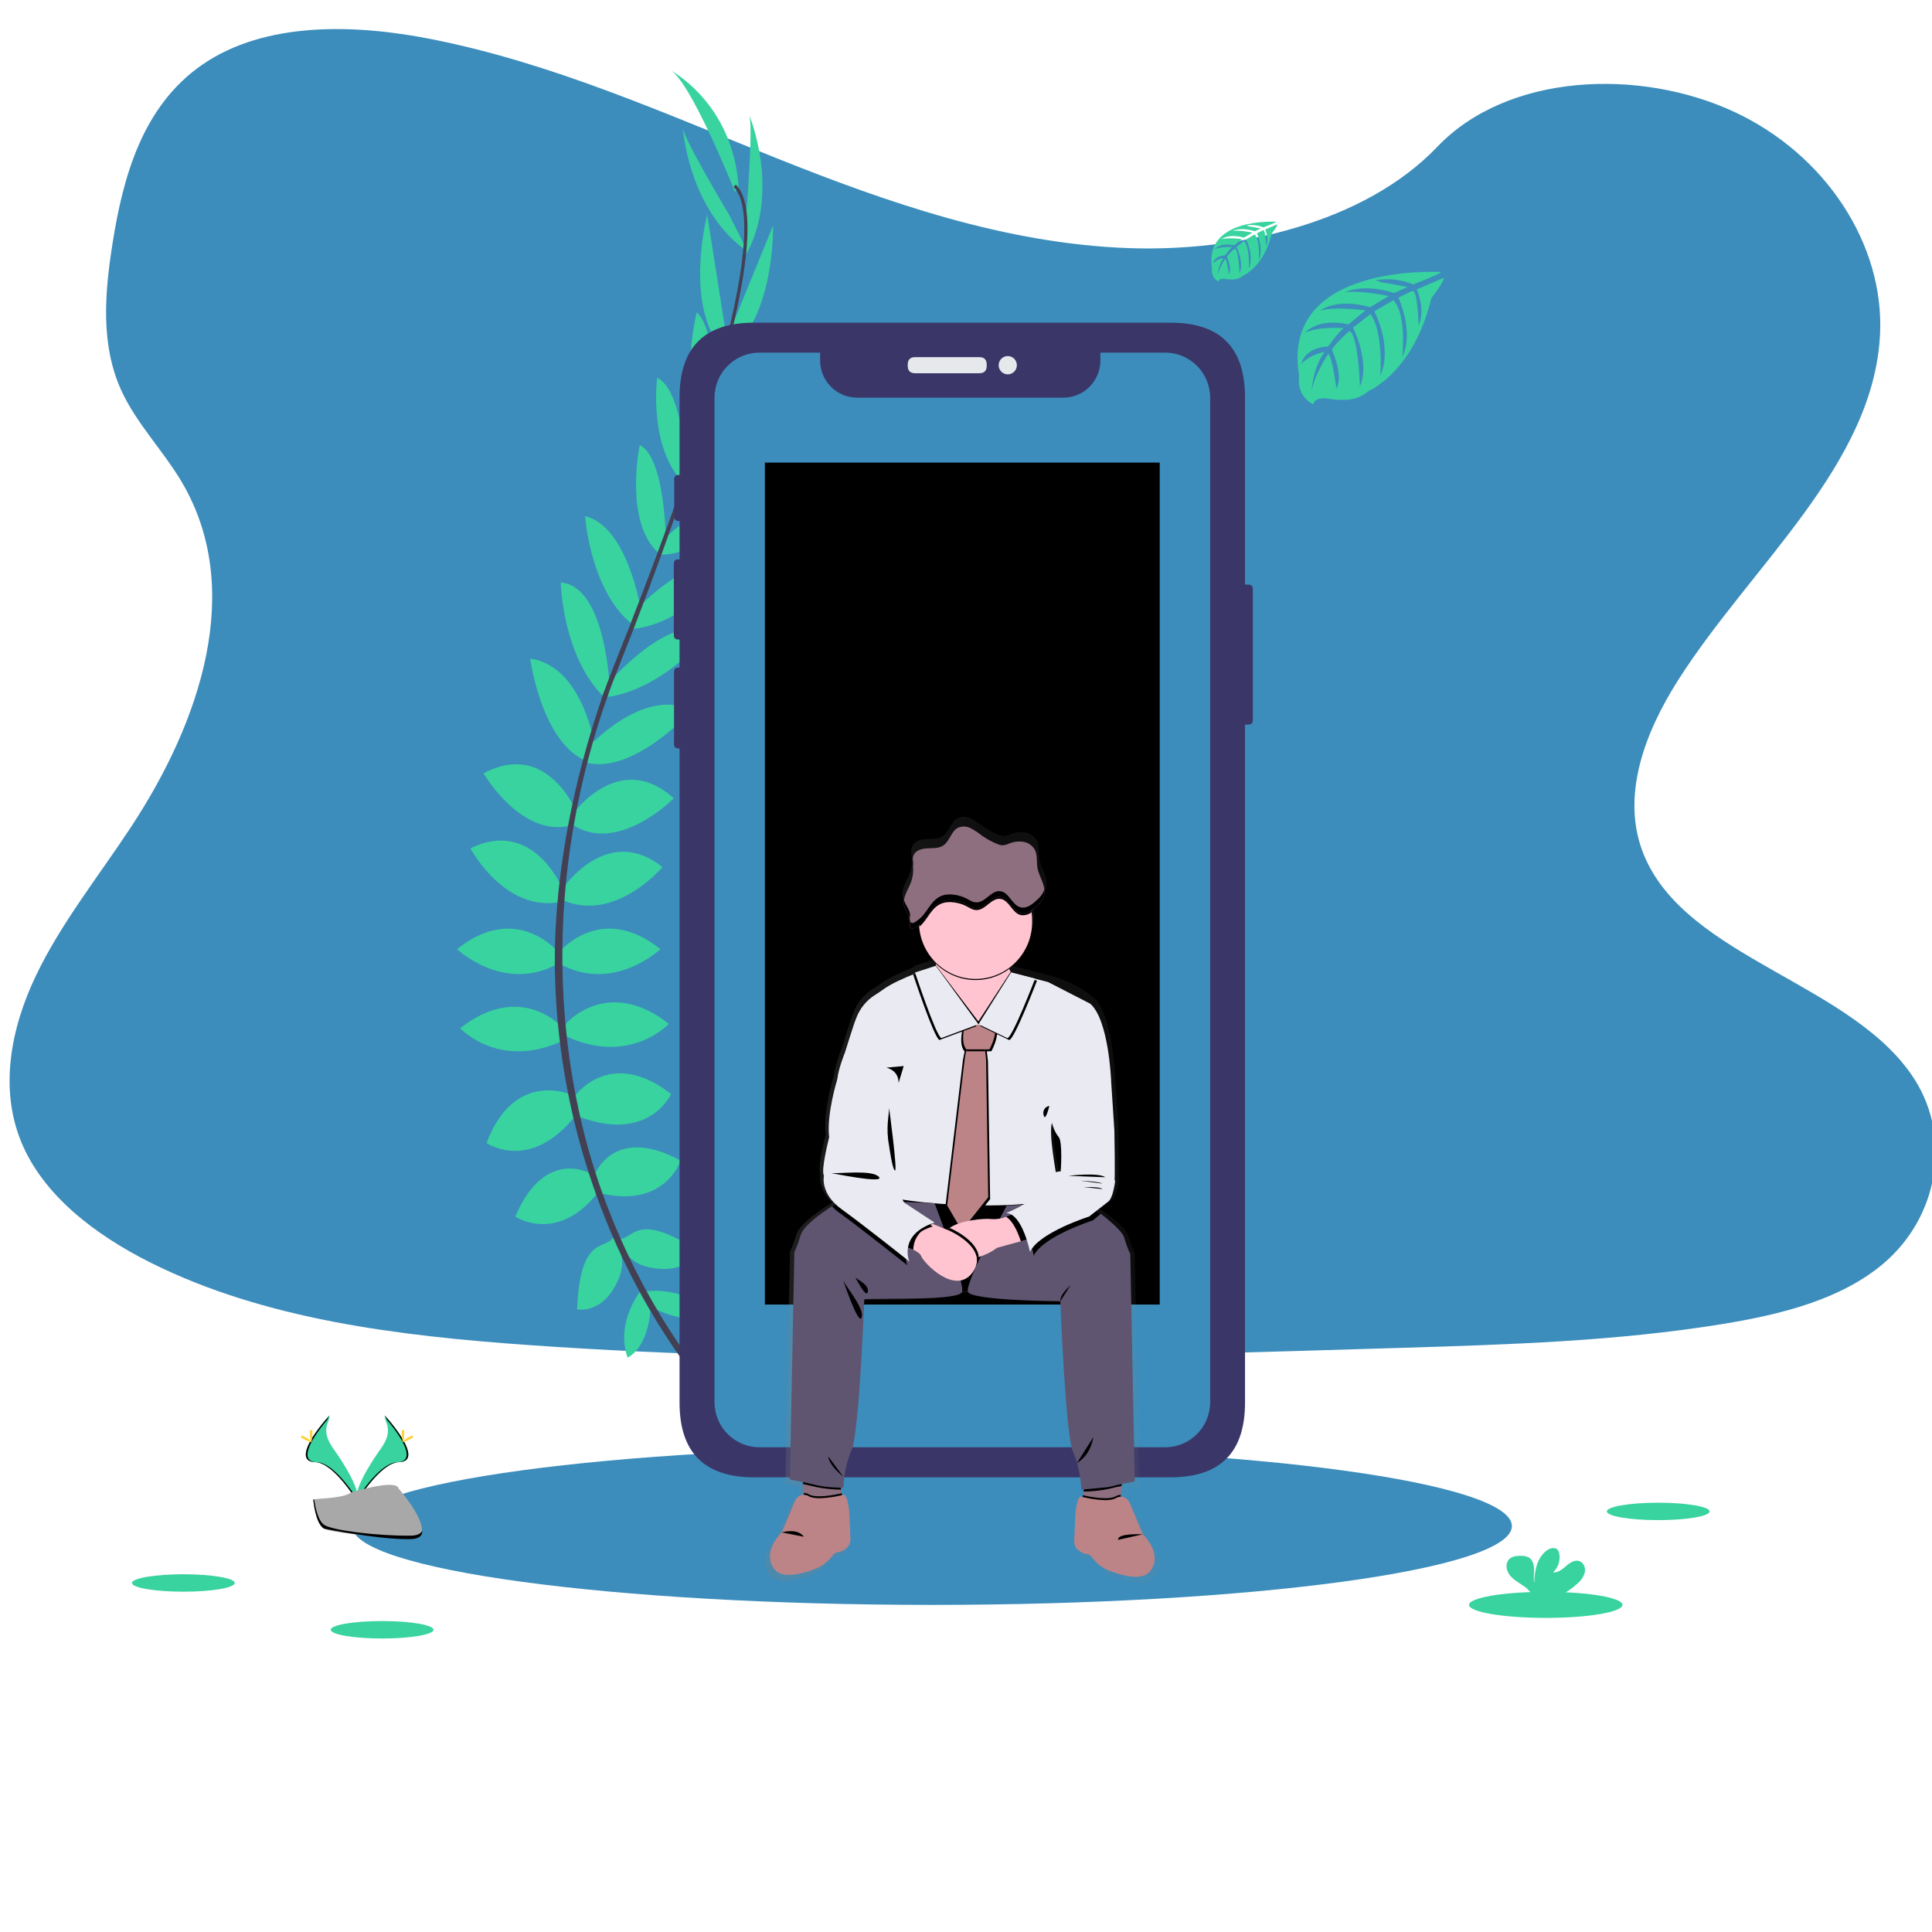<?xml version="1.0" encoding="UTF-8" standalone="no"?>
<!DOCTYPE svg PUBLIC "-//W3C//DTD SVG 1.1//EN" "http://www.w3.org/Graphics/SVG/1.1/DTD/svg11.dtd">
<svg version="1.1" xmlns="http://www.w3.org/2000/svg" xmlns:xlink="http://www.w3.org/1999/xlink" preserveAspectRatio="xMidYMid meet" viewBox="0 0 640 640" width="640" height="640"><defs><path d="M256.81 52.23C219.61 37.34 182.77 20.84 142.84 12.95C117.17 7.88 87.8 7.16 67.12 21.35C47.2 35.02 40.77 58.57 37.31 80.44C34.71 96.9 33.18 114.21 40.31 129.61C45.26 140.31 54.05 149.3 60.13 159.54C81.28 195.18 66.33 239.14 43.41 273.94C32.67 290.27 20.19 305.85 11.89 323.22C3.59 340.58 -0.25 360.51 7.02 378.24C14.21 395.82 31.35 409 49.93 418.29C87.65 437.14 132.08 442.54 175.44 445.59C271.39 452.36 367.85 449.43 464.06 446.5C499.66 445.41 535.42 444.31 570.44 438.63C589.89 435.48 609.97 430.49 624.09 418.41C642.02 403.08 646.46 377.13 634.45 357.91C614.3 325.68 558.61 317.67 544.51 283.08C536.76 264.04 544.72 242.83 555.99 225.16C580.15 187.28 620.66 154.04 622.79 110.74C624.25 81 604.78 51.22 574.67 37.14C543.12 22.4 499.36 24.24 476.09 48.66C452.1 73.81 409.98 83.48 373.86 82.19C332.96 80.72 294 67.12 256.81 52.23Z" id="bgW5tPsgp"></path><path d="M500.83 505.53C500.83 519.95 414.82 531.64 308.73 531.64C202.64 531.64 116.63 519.95 116.63 505.53C116.63 491.11 202.64 479.42 308.73 479.42C414.82 479.42 500.83 491.11 500.83 505.53Z" id="b4Pk8oMGHv"></path><path d="M213.63 427.8C213.63 427.8 226.9 425.67 234.87 435.09C234.87 435.09 229.03 439.71 216.46 433.31C215.9 432.21 214.2 428.9 213.63 427.8Z" id="c1TYihvByy"></path><path d="M212.22 427.59C212.22 427.59 203.75 438.12 207.9 449.72C207.9 449.72 214.8 446.94 215.55 432.81C214.89 431.77 212.88 428.63 212.22 427.59Z" id="a10zr9XVlb"></path><path d="M231.17 414.29C231.17 414.29 228.34 420.87 218.97 420.33C209.59 419.8 207.08 415.53 204.63 410.38C209.94 411.16 209.94 400.6 231.17 414.29Z" id="a1sTtqzfBq"></path><path d="M191.15 433.74C191.15 433.74 198.14 435.2 203.1 427.18C208.06 419.16 206 414.67 203.24 409.67C200.82 414.48 192.22 408.4 191.15 433.74Z" id="cptbnfKAj"></path><path d="M196.81 389.47C196.81 389.47 203.01 372.21 225.49 384.48C225.49 384.48 220.36 400.31 199.11 395.33C198.65 394.16 197.27 390.64 196.81 389.47Z" id="c2CKjLGdEW"></path><path d="M189.91 363.68C189.91 363.68 201.59 346.26 222.3 362.41C222.3 362.41 215.05 378.77 191.68 369.88C191.33 368.64 190.27 364.92 189.91 363.68Z" id="i4r8RhTRpV"></path><path d="M187.44 339.15C187.44 339.15 201.06 323.14 221.56 339.15C221.56 339.15 208.64 353.19 187.44 343.23C187.44 342.42 187.44 339.96 187.44 339.15Z" id="ev2Cvmr4T"></path><path d="M185.31 315.32C185.31 315.32 199.11 298.6 218.76 314.43C218.76 314.43 203.18 329.19 185.31 319.23C185.31 318.45 185.31 316.1 185.31 315.32Z" id="bxPN1PHC2"></path><path d="M186.55 294.16C186.55 294.16 201.09 272.64 219.47 287.22C219.47 287.22 203.89 305.72 186.55 298.25C186.55 297.43 186.55 294.98 186.55 294.16Z" id="a3CZ2uV4S"></path><path d="M189.91 269.44C189.91 269.44 205.31 248.11 223.19 264.47C223.19 264.47 204.95 282.96 189.91 273.36C189.91 272.57 189.91 270.23 189.91 269.44Z" id="d3ZuzCqca"></path><path d="M195.05 247.35C195.05 247.35 213.27 227.31 229.18 235.29C229.18 235.29 210.18 256.58 194.26 252.67C194.41 251.61 194.89 248.42 195.05 247.35Z" id="a7OGigOjTS"></path><path d="M201.42 226.42C201.42 226.42 222.48 201.88 234.69 210.06C234.69 210.06 219.19 229.11 199.93 231.04C200.23 230.12 201.12 227.34 201.42 226.42Z" id="aPgx0IkqN"></path><path d="M210.61 202.13C210.61 202.13 229.03 182.07 242.47 187.05C242.47 187.05 226.73 207.86 208.14 208.39C208.63 207.14 210.12 203.38 210.61 202.13Z" id="d1ENku7wXB"></path><path d="M218.94 179.41C218.94 179.41 239.29 160.21 248.14 163.58C248.14 163.58 233.45 184.92 218.05 183.67C218.23 182.82 218.76 180.26 218.94 179.41Z" id="aG4sTvo5V"></path><path d="M227.08 158.43C227.08 158.43 244.6 135.49 254.15 137.27C254.15 137.27 243.54 157.72 227.08 160.76C227.08 160.3 227.08 158.89 227.08 158.43Z" id="a69U38oZVv"></path><path d="M235.91 130.16C235.91 130.16 251.4 112.57 259.76 112.61C259.76 112.61 247.54 136.11 235.28 135.89C235.4 134.75 235.78 131.31 235.91 130.16Z" id="aab8KZqpN"></path><path d="M241.15 111.31C250.12 89.33 255.1 77.12 256.1 74.68C256.1 74.68 256.85 107.79 239.24 118.1C239.49 117.19 240.13 114.93 241.15 111.31Z" id="aTVDd7MMb"></path><path d="M247.21 70.92C247.21 70.92 249.69 40.34 248.1 37.85C248.1 37.85 258.8 63.25 247.11 84.43C247.13 81.73 247.19 73.62 247.21 70.92Z" id="dY9OO7lx5"></path><path d="M196.24 389.05C196.24 389.05 180.72 379.4 170.69 403.02C170.69 403.02 184.49 412.23 198.06 395.08C197.7 393.87 196.6 390.26 196.24 389.05Z" id="b4MRUMI5qC"></path><path d="M189.42 362.7C189.42 362.7 170.4 353.98 161.17 378.65C161.17 378.65 175.86 388.81 191.15 368.93C190.81 367.68 189.77 363.94 189.42 362.7Z" id="b4ZyPoeg"></path><path d="M186.55 340.61C186.55 340.61 172.93 324.61 152.43 340.61C152.43 340.61 165.34 354.66 186.55 344.7C186.55 343.88 186.55 341.43 186.55 340.61Z" id="g2KjEB8oDh"></path><path d="M184.85 315.32C184.85 315.32 171.04 298.6 151.4 314.43C151.4 314.43 166.97 329.19 184.85 319.23C184.85 318.45 184.85 316.1 184.85 315.32Z" id="a21eWFYKAG"></path><path d="M186.55 294.77C186.55 294.77 176.87 270.67 155.83 281.03C155.83 281.03 167.2 302.41 185.7 298.77C185.87 297.97 186.38 295.57 186.55 294.77Z" id="dQ03EtRtf"></path><path d="M191.13 269.32C191.13 269.32 181.51 244.81 160.17 256.17C160.17 256.17 173.24 278.65 190.19 273.11C190.37 272.36 190.94 270.08 191.13 269.32Z" id="gyRngG2DV"></path><path d="M197.1 247.48C197.1 247.48 193.31 220.6 175.64 218.19C175.64 218.19 179.39 246.54 194.74 252.32C195.21 251.35 196.63 248.45 197.1 247.48Z" id="a1TQsrJkcx"></path><path d="M201.87 226.46C201.87 226.46 200.39 194.08 185.76 192.96C185.76 192.96 186.25 217.53 200.22 231.05C200.55 230.14 201.54 227.38 201.87 226.46Z" id="a14wX7KSnF"></path><path d="M212.13 201.2C212.13 201.2 207.77 174.28 193.81 170.98C193.81 170.98 195.54 197.06 210.75 207.81C211.03 206.49 211.86 202.52 212.13 201.2Z" id="jhcBQs2mQ"></path><path d="M220.6 179.6C220.6 179.6 220.44 151.55 211.91 147.43C211.91 147.43 206.62 172.83 218.12 183.18C218.62 182.47 220.1 180.32 220.6 179.6Z" id="a8HNe4V2Qs"></path><path d="M227.73 158.1C227.73 158.1 226.53 129.21 217.7 125.14C217.7 125.14 214.67 147.99 226.4 159.98C226.67 159.61 227.46 158.47 227.73 158.1Z" id="d361RrtVba"></path><path d="M237.15 132.44C237.15 132.44 237.09 108.95 230.78 103.44C230.78 103.44 224.51 129.18 233.85 137.17C234.51 136.22 236.49 133.39 237.15 132.44Z" id="euNnP7jE6"></path><path d="M240.4 110.15C236.72 86.69 234.68 73.65 234.27 71.04C234.27 71.04 225.93 103.09 240.69 117.21C240.65 116.26 240.56 113.91 240.4 110.15Z" id="b3u4DSExUl"></path><path d="M241.6 71.28C241.6 71.28 225.85 45 226.18 42.08C226.18 42.08 227.84 69.63 247.66 83.35C246.45 80.94 242.81 73.7 241.6 71.28Z" id="a3C1beisO"></path><path d="M243.45 63.52C243.45 63.52 228.58 26.18 221.86 23.16C221.86 23.16 243.09 34.01 244.69 62.46C244.44 62.67 243.7 63.31 243.45 63.52Z" id="cDEdLI97G"></path><path d="M234.18 135.78C246.72 94.68 249.86 68.48 242.99 61.91C243.07 61.83 243.65 61.21 243.73 61.14C250.99 68.06 248.05 93.97 235.19 136.1C234.99 136.03 234.28 135.82 234.18 135.78Z" id="bldJjp66i"></path><path d="M199.15 231.77C200.48 228.01 201.91 224.18 203.42 220.41C216.51 187.62 227.66 157.13 234.81 133.71C234.94 133.64 235.99 133.14 236.12 133.07C228.96 156.53 218.01 188.21 204.9 221.03C203.4 224.77 201.97 228.58 200.65 232.31C200.35 232.2 199.3 231.83 199.15 231.77Z" id="b763bAC8Pv"></path><path d="M232.31 458.56C232.1 458.33 211.77 435.34 197.6 396.06C189.29 373.07 184.66 348.9 183.88 324.46C182.91 293.9 189.29 259.77 200.23 228.78C200.35 228.92 201.3 230.04 201.42 230.18C176.88 299.75 186.63 359.36 199.56 395.27C213.59 434.19 233.68 456.94 233.89 457.17C233.57 457.45 232.62 458.28 232.31 458.56Z" id="bTj0HRtFS"></path><path d="M413.56 193.66C414.53 193.66 415.01 194.14 415.01 195.11C415.01 221.18 415.01 235.67 415.01 238.57C415.01 239.54 414.53 240.02 413.56 240.02C411.94 240.02 411.04 240.02 410.86 240.02C409.89 240.02 409.41 239.54 409.41 238.57C409.41 212.49 409.41 198.01 409.41 195.11C409.41 194.14 409.89 193.66 410.86 193.66C412.48 193.66 413.38 193.66 413.56 193.66Z" id="c5HJBZkyx9"></path><path d="M225.03 157.33C226 157.33 226.48 157.81 226.48 158.78C226.48 166.2 226.48 170.32 226.48 171.14C226.48 172.11 226 172.59 225.03 172.59C224.88 172.59 224.8 172.59 224.79 172.59C223.82 172.59 223.34 172.11 223.34 171.14C223.34 163.73 223.34 159.61 223.34 158.78C223.34 157.81 223.82 157.33 224.79 157.33C224.93 157.33 225.02 157.33 225.03 157.33Z" id="a3xhUhrfq"></path><path d="M225.32 185.28C226.28 185.28 226.76 185.76 226.76 186.73C226.76 200.93 226.76 208.82 226.76 210.39C226.76 211.36 226.28 211.85 225.32 211.85C224.93 211.85 224.71 211.85 224.67 211.85C223.71 211.85 223.22 211.36 223.22 210.39C223.22 196.2 223.22 188.31 223.22 186.73C223.22 185.76 223.71 185.28 224.67 185.28C225.06 185.28 225.27 185.28 225.32 185.28Z" id="a2p1XKG8Ot"></path><path d="M225.2 221.14C226.17 221.14 226.65 221.63 226.65 222.6C226.65 236.93 226.65 244.89 226.65 246.48C226.65 247.45 226.17 247.94 225.2 247.94C224.92 247.94 224.76 247.94 224.73 247.94C223.76 247.94 223.28 247.45 223.28 246.48C223.28 232.15 223.28 224.19 223.28 222.6C223.28 221.63 223.76 221.14 224.73 221.14C225.01 221.14 225.17 221.14 225.2 221.14Z" id="agSoO6JYz"></path><path d="M387.79 106.89C404.22 106.89 412.43 115.14 412.43 131.64C412.43 331.43 412.43 442.43 412.43 464.63C412.43 481.13 404.22 489.38 387.79 489.38C304.97 489.38 258.96 489.38 249.75 489.38C233.33 489.38 225.11 481.13 225.11 464.63C225.11 264.84 225.11 153.84 225.11 131.64C225.11 115.14 233.33 106.89 249.75 106.89C332.58 106.89 378.59 106.89 387.79 106.89Z" id="b1HbMYjF6"></path><path d="M364.52 116.82C364.52 118.38 364.52 119.25 364.52 119.42C364.52 126.22 359.04 131.73 352.27 131.73C352.27 131.73 352.27 131.73 352.27 131.73C345.43 131.73 290.76 131.73 283.93 131.73C277.17 131.73 271.68 126.22 271.68 119.43C271.68 119.43 271.68 119.42 271.68 119.42C271.68 119.25 271.68 118.38 271.68 116.82C259.61 116.82 252.9 116.82 251.56 116.82C243.35 116.82 236.69 123.52 236.69 131.77C236.69 131.77 236.69 131.77 236.69 131.77C236.69 165.04 236.69 431.2 236.69 464.47C236.69 472.73 243.35 479.42 251.56 479.42C265.01 479.42 372.56 479.42 386.01 479.42C394.22 479.42 400.88 472.73 400.88 464.47C400.88 431.21 400.88 165.06 400.88 131.8C400.9 123.54 394.25 116.84 386.03 116.82C386.02 116.82 386.02 116.82 386.01 116.82C386.01 116.82 378.84 116.82 364.52 116.82Z" id="fLW9snlns"></path><path d="M324.42 118.31C326.05 118.31 326.86 119.13 326.86 120.77C326.86 121.02 326.86 121.16 326.86 121.19C326.86 122.82 326.05 123.64 324.42 123.64C311.66 123.64 304.57 123.64 303.15 123.64C301.52 123.64 300.7 122.82 300.7 121.19C300.7 120.93 300.7 120.8 300.7 120.77C300.7 119.13 301.52 118.31 303.15 118.31C315.91 118.31 323 118.31 324.42 118.31Z" id="f1lvGtYMLh"></path><path d="M333.83 117.95C332.17 117.95 330.82 119.3 330.82 120.98C330.82 122.65 332.17 124.01 333.83 124.01C335.5 124.01 336.85 122.65 336.85 120.98C336.85 119.3 335.5 117.95 333.83 117.95Z" id="botFrrT05"></path><path d="M430.34 124.35C430.34 124.35 429.08 130.97 435.07 133.97C435.07 133.97 435.16 131.2 440.53 132.15C442.44 132.46 444.38 132.56 446.31 132.43C448.92 132.25 451.4 131.23 453.37 129.52C453.37 129.52 453.37 129.52 453.37 129.52C453.37 129.52 468.33 123.31 474.15 98.75C474.15 98.75 478.45 93.39 478.28 92.02C477.38 92.4 470.2 95.48 469.3 95.87C469.3 95.87 472.37 102.38 469.93 107.79C469.93 107.79 469.64 96.11 467.92 96.36C467.57 96.41 463.25 98.61 463.25 98.61C463.25 98.61 468.53 109.95 464.55 118.19C464.55 118.19 466.06 104.22 461.6 99.43C460.97 99.8 455.92 102.77 455.28 103.14C455.28 103.14 461.45 114.85 457.27 124.41C457.27 124.41 458.34 109.75 453.95 104.04C453.38 104.49 448.8 108.08 448.22 108.53C448.22 108.53 454.02 120.07 450.49 127.99C450.49 127.99 450.03 110.94 446.99 109.65C446.99 109.65 441.97 114.09 441.21 115.91C441.21 115.91 445.18 124.29 442.71 128.71C442.71 128.71 441.2 117.34 439.96 117.28C439.96 117.28 434.97 124.81 434.45 129.98C434.45 129.98 434.67 122.3 438.76 116.57C438.76 116.57 433.93 117.4 431.11 120.54C431.11 120.54 431.89 115.22 439.99 114.75C439.99 114.75 444.12 109.04 445.22 108.7C445.22 108.7 437.16 108.02 432.28 110.19C432.28 110.19 436.58 105.17 446.69 107.46C447.26 106.99 451.79 103.28 452.35 102.82C452.35 102.82 441.75 101.36 437.25 102.97C437.25 102.97 442.42 98.52 453.87 101.76C454.49 101.39 459.41 98.44 460.03 98.07C460.03 98.07 450.99 96.11 445.6 96.8C445.6 96.8 451.29 93.72 461.84 97.06C462.28 96.86 465.82 95.27 466.26 95.07C466.26 95.07 459.64 93.76 457.7 93.55C457.7 93.55 455.66 92.81 455.66 92.81C459.85 92.11 464.16 92.59 468.1 94.2C468.1 94.2 477.44 90.7 477.28 90.11C477.28 90.11 424.07 86.89 430.34 124.35Z" id="a3XYrlYPJU"></path><path d="M401.49 88.92C401.49 88.92 400.93 91.91 403.63 93.27C403.63 93.27 403.67 92 406.1 92.44C406.96 92.59 407.84 92.63 408.71 92.57C409.89 92.49 411.01 92.03 411.9 91.25C411.9 91.25 411.9 91.25 411.9 91.25C411.9 91.25 418.66 88.44 421.29 77.34C421.29 77.34 423.23 74.92 423.15 74.3C422.75 74.47 419.5 75.87 419.1 76.04C419.1 76.04 420.48 78.98 419.39 81.42C419.39 81.42 419.26 76.15 418.48 76.27C418.33 76.27 416.37 77.29 416.37 77.29C416.37 77.29 418.76 82.42 416.96 86.14C416.96 86.14 417.64 79.82 415.63 77.66C415.34 77.83 413.06 79.19 412.77 79.36C412.77 79.36 415.56 84.65 413.67 88.97C413.67 88.97 414.15 82.35 412.17 79.77C411.91 79.97 409.84 81.6 409.59 81.8C409.59 81.8 412.2 87.01 410.61 90.59C410.61 90.59 410.39 82.89 409.02 82.3C409.02 82.3 406.76 84.31 406.41 85.13C406.41 85.13 408.21 88.94 407.1 90.92C407.1 90.92 406.41 85.78 405.83 85.76C405.83 85.76 403.58 89.16 403.34 91.47C403.45 89.31 404.13 87.23 405.29 85.41C403.99 85.66 402.78 86.28 401.83 87.21C401.83 87.21 402.19 84.8 405.84 84.59C405.84 84.59 407.74 82.01 408.21 81.85C408.21 81.85 404.57 81.55 402.36 82.53C402.36 82.53 404.3 80.26 408.87 81.29C409.12 81.08 411.15 79.41 411.4 79.2C411.4 79.2 406.6 78.56 404.57 79.27C404.57 79.27 406.91 77.26 412.09 78.72C412.37 78.55 414.59 77.22 414.87 77.05C414.87 77.05 410.78 76.17 408.35 76.48C408.35 76.48 410.92 75.09 415.68 76.6C415.88 76.51 417.48 75.79 417.67 75.7C417.67 75.7 414.68 75.11 413.8 75.02C413.8 75.02 412.88 74.68 412.88 74.68C414.78 74.36 416.72 74.58 418.5 75.32C418.5 75.32 422.77 73.72 422.7 73.45C422.7 73.45 398.68 72 401.49 88.92Z" id="a1vjuseRSz"></path><path d="M384.17 153.25C384.17 153.25 384.17 153.25 384.17 153.25C384.17 320.59 384.17 413.56 384.17 432.15C384.17 432.15 384.17 432.15 384.17 432.15C305.7 432.15 262.1 432.15 253.38 432.15C253.38 432.15 253.38 432.15 253.38 432.15C253.38 264.81 253.38 171.84 253.38 153.25C253.38 153.25 253.38 153.25 253.38 153.25C331.85 153.25 375.45 153.25 384.17 153.25Z" id="a6hVwU8FMy"></path><path d="M375.7 499.47C374.92 497.56 373.61 497.25 372.6 497.29C372.61 497.25 372.63 497.04 372.66 496.66L372.91 493.65C372.94 493.27 372.95 493.06 372.96 493.02C375.34 492.52 377.38 492.12 377.38 492.12C377.23 484.42 376.04 422.79 375.9 415.09C375.9 415.09 375.26 414.27 373.73 409.37C372.98 406.93 369.31 403.92 365.89 401.53C365.35 401.16 364.82 400.8 364.31 400.46C365.55 399.41 366.86 398.44 368.23 397.55C370.18 396.41 370.82 389.93 370.82 389.93C370.79 389.99 370.53 390.5 370.5 390.56C370.82 389.93 370.5 373.38 370.5 373.38C370.38 371.66 369.47 357.91 369.36 356.19C369.36 356.19 368.55 335.77 362.23 330.41C355.91 325.06 347.93 323.19 347.93 323.19C347.64 323.11 346.16 322.73 343.51 322.05L343.51 322.05C338.62 320.78 335.9 320.08 335.35 319.94C335.13 319.57 334.91 319.18 334.72 318.76C334.64 318.6 334.56 318.44 334.49 318.27C339.54 314.68 342.55 308.84 342.55 302.62C342.55 301.59 342.47 300.56 342.3 299.55C342.3 299.36 342.23 299.16 342.19 298.97C342.86 298.51 343.5 298 344.09 297.44C345.05 296.67 345.84 295.7 346.4 294.59C346.4 294.59 346.4 294.59 346.4 294.59C346.49 294.37 346.56 294.15 346.62 293.92C346.62 293.86 346.62 293.8 346.65 293.73C346.69 293.66 346.71 293.39 346.73 293.22C346.73 293.15 346.73 293.09 346.73 293.03C346.73 292.84 346.73 292.65 346.73 292.47C346.73 292.42 346.73 292.38 346.73 292.33C346.73 292.12 346.7 291.91 346.67 291.69C346.67 291.68 346.67 291.67 346.67 291.66C346.67 291.66 346.67 291.66 346.67 291.66C346.55 290.92 346.36 290.2 346.1 289.5C345.47 287.86 344.64 286.32 344.35 284.58C343.98 282.51 344.4 280.26 343.42 278.4C342.6 276.98 341.19 276.01 339.58 275.74C337.97 275.5 336.33 275.68 334.82 276.29C334.09 276.64 333.29 276.86 332.48 276.92C331.89 276.89 331.31 276.75 330.77 276.51C328.89 275.77 327.11 274.8 325.46 273.64C324.27 272.7 323 271.87 321.67 271.15C320.31 270.44 318.7 270.38 317.29 270.98C314.95 272.17 314.51 275.5 312.34 276.96C310.84 277.98 308.89 277.88 307.08 277.94C305.27 278 303.23 278.45 302.33 280.03C301.7 281.12 301.85 282.42 301.97 283.7C301.98 283.74 302.01 284.09 302.01 284.13C302.01 284.28 302.01 284.44 302.05 284.6C302.15 286.23 301.91 287.86 301.34 289.4C300.46 291.72 298.81 294.01 298.86 296.38C298.86 296.38 298.86 296.38 298.86 296.38C298.87 296.76 298.92 297.13 299.01 297.5C299.06 297.68 299.12 297.86 299.19 298.04C299.19 298.04 299.19 298.04 299.19 298.04C299.54 298.82 299.93 299.59 300.36 300.33C300.36 300.34 300.41 300.42 300.41 300.43C300.46 300.52 300.5 300.61 300.54 300.7C300.58 300.79 300.65 300.94 300.7 301.06C300.74 301.18 300.75 301.18 300.77 301.24C300.79 301.29 300.85 301.47 300.88 301.59C300.99 301.95 301.03 302.32 301.01 302.7C300.94 303.18 300.9 303.67 300.89 304.15C300.9 304.65 301.25 305.09 301.74 305.19C302 305.18 302.25 305.1 302.47 304.96C303.04 304.63 303.58 304.26 304.08 303.85C304.08 304.05 304.08 304.25 304.12 304.48C304.56 309.03 306.6 313.27 309.87 316.44C309.87 316.64 309.87 316.84 309.82 317.07C309.78 317.31 309.79 317.53 309.78 317.77C309.78 317.77 309.78 317.77 309.78 317.77C305.53 319.11 303.17 319.85 302.7 320C302.7 320 302.74 320.13 302.81 320.34C302.76 320.36 302.52 320.46 302.07 320.64C302.07 320.64 302.07 320.64 302.07 320.64C298.4 322.13 294.31 323.99 292.02 325.67C291.01 326.41 290.09 327.01 289.26 327.51C286.25 329.36 283.95 332.17 282.71 335.48C282.7 335.51 282.63 335.7 282.62 335.72C281.98 337.18 278.89 347.07 278.89 347.07C278.89 347.07 276.62 352.58 276.29 356.15C276.29 356.15 272.56 367.98 273.54 375.76C273.54 375.76 270.62 386.95 271.75 388.73C271.75 388.73 270.59 393.54 275.7 398.39C275.32 398.62 274.92 398.86 274.5 399.14C270.54 401.64 264.83 405.7 263.86 408.83C262.35 413.7 261.7 414.54 261.7 414.54C261.55 422.23 260.32 483.76 260.17 491.45C260.17 491.45 262.21 491.85 264.59 492.34C264.6 492.39 264.61 492.6 264.64 492.98L264.89 495.98C264.92 496.36 264.94 496.57 264.95 496.61C263.94 496.57 262.63 496.92 261.85 498.79C260.47 502.12 257.43 509.32 257.43 509.32C257.43 509.32 250.62 515.67 254.75 521.56C254.93 521.83 255.14 522.08 255.38 522.3C258.34 525.01 264.66 523.27 269.16 521.51C271.44 520.53 273.41 518.93 274.84 516.9C275.21 516.42 275.76 516.11 276.36 516.05C277.39 515.89 278.36 515.46 279.19 514.82C280.19 514.08 280.77 512.89 280.74 511.64C280.74 511.61 280.74 511.58 280.74 511.55C280.7 510.64 280.38 503.41 280.34 502.51C280.34 502.51 279.86 496.2 278.31 496.6C278.28 496.61 278.15 496.64 277.91 496.7L277.8 496.06L277.8 496.06L277.59 494.84L277.49 494.2C278 494.2 278.29 494.2 278.34 494.2C278.34 494.2 278.56 487.07 281.16 481.45C283.75 475.84 285.46 430.5 285.46 430.5C285.46 430.5 317.61 431.02 318.68 428C318.68 428 318.68 428 318.68 428C319.32 428 320 428 320.66 427.95C321.74 430.98 352.08 431.13 352.08 431.13C352.08 431.13 353.81 476.52 356.4 482.14C356.95 483.34 357.4 484.59 357.76 485.86C357.76 485.86 357.76 485.86 357.76 485.86C358.57 488.81 359.06 491.83 359.22 494.88C359.28 494.88 359.56 494.88 360.08 494.88L359.96 495.52L359.75 496.74L359.65 497.37C359.4 497.32 359.26 497.28 359.24 497.28C357.7 496.88 357.21 503.19 357.21 503.19C357.17 504.1 356.84 511.37 356.8 512.28C356.74 513.53 357.3 514.72 358.31 515.46C359.14 516.12 360.13 516.55 361.18 516.73C361.78 516.78 362.34 517.08 362.7 517.56C364.14 519.6 366.11 521.19 368.39 522.17C373.24 524.08 380.22 525.94 382.81 522.24C386.97 516.33 380.16 510.01 380.16 510.01C379.27 507.9 377.08 502.8 375.7 499.47ZM298.45 396.77L298.45 396.77L298.52 396.77L298.45 396.77ZM351.5 375.51C351.5 375.51 352.23 387.19 352.23 387.19C351.66 387.22 351.09 387.31 350.53 387.46C349.42 380.77 348.39 373.35 349.23 370.81C349.68 371.75 350.04 373.89 351.5 375.51Z" id="beUYzwLQe"></path><linearGradient id="gradientambWcu0Gi" gradientUnits="userSpaceOnUse" x1="253.38" y1="397.45" x2="384.17" y2="397.45"><stop style="stop-color: #808080;stop-opacity: 0.25" offset="0%"></stop><stop style="stop-color: #808080;stop-opacity: 0.12" offset="54%"></stop><stop style="stop-color: #808080;stop-opacity: 0.1" offset="100%"></stop></linearGradient><path d="M266.62 498.83L266.26 494.55L266.02 491.61L265.67 487.31L277.67 487.95L278.63 493.47L278.83 494.67L278.84 494.67L279.32 497.56L279.32 497.56L266.62 498.83Z" id="ah5lnPh22"></path><path d="M371.53 492.25L371.29 495.19L370.93 499.46L358.21 498.19L358.72 495.3L358.91 494.11L359.87 488.59L371.88 487.96L371.88 487.96L371.53 492.25Z" id="ddv5iqdqe"></path><path d="M358.41 426.12C335.73 427.19 323.14 427.78 320.62 427.9C318.9 427.99 317.18 427.99 315.46 427.9L279.36 426.12L279.36 397.38L358.41 397.38L358.41 426.12Z" id="b3dgl9CFtN"></path><path d="M358.41 426.12C335.73 427.19 323.14 427.78 320.62 427.9C318.9 427.99 317.18 427.99 315.46 427.9L279.36 426.12L279.36 397.38L358.41 397.38L358.41 426.12Z" id="a7H87c8a3"></path><path d="M292.68 327.7C291.7 328.42 290.79 329.02 289.99 329.51C287.06 331.32 284.82 334.06 283.63 337.3C283.6 337.39 283.56 337.47 283.53 337.54C282.9 338.97 279.9 348.65 279.9 348.65C279.9 348.65 277.69 354.05 277.37 357.54C277.06 361.03 295.38 370.4 295.38 370.4C295.38 370.4 286.54 389.76 290.48 394.69C294.43 399.61 352.1 401.99 350.84 394.69C349.57 387.38 347.36 375.32 348.47 371.99C350.43 370.56 366.1 359.13 368.06 357.7C368.06 357.7 367.27 337.7 361.11 332.46C361.11 332.46 347.2 325.32 347.2 325.32C345.98 325 336.16 322.46 334.94 322.14C334.94 322.14 330.61 332.94 325.88 334.36C321.14 335.79 310.75 329.2 310.01 319.96C310.01 319.96 297.42 324.2 292.68 327.7Z" id="abJTs7HZv"></path><path d="M319.54 338.14C319.54 338.14 317.01 345.72 319.54 348.26C319.54 348.29 319.5 348.46 319.45 348.77L319 351.03L313.15 399.92L317.96 408.27L326.73 397.23L326.02 351.51L325.7 348.89L325.63 348.25C326.53 348.25 327.03 348.25 327.13 348.25C327.13 348.25 331.1 341.35 327.7 338.14C326.06 338.14 322.35 342.62 319.54 338.14Z" id="b4hfVv9AMH"></path><path d="M320.81 338.14C320.81 338.14 318.28 345.72 320.81 348.26C320.8 348.29 320.77 348.46 320.71 348.77L320.26 351.03L314.41 399.92L319.23 408.27L327.99 397.23L327.28 351.51L326.97 348.89L326.89 348.25C327.79 348.25 328.29 348.25 328.39 348.25C328.39 348.25 332.37 341.35 328.96 338.14C327.33 338.14 323.61 342.62 320.81 338.14Z" id="cmOUFI37y"></path><path d="M318.59 407.63L313.77 399.32L319.62 350.4L320.07 348.14L320.17 347.62L320.96 345.56L326.26 347.62L326.34 348.26L326.65 350.88L327.36 396.6L327.36 396.6L318.59 407.63Z" id="b1opA7vdFa"></path><path d="M278.63 493.46C275.9 493.44 273.18 493.17 270.51 492.63C269.19 492.3 267.53 491.93 266.02 491.61C266 491.32 265.88 489.89 265.67 487.31L277.67 487.94C278.18 490.89 278.5 492.73 278.63 493.46Z" id="a9kXq7Snh"></path><path d="M286.31 430.4C286.31 430.4 284.63 474.85 282.1 480.36C279.57 485.86 279.36 492.84 279.36 492.84C279.36 492.84 273.88 492.84 270.51 491.99C267.13 491.15 261.66 490.09 261.66 490.09C261.81 482.55 262.99 422.23 263.14 414.69C263.14 414.69 263.77 413.89 265.24 409.12C266.19 406.06 271.75 402.08 275.6 399.6C277.75 398.24 279.36 397.35 279.36 397.35C280.6 397.4 286.83 397.66 298.05 398.11C304.97 398.4 308.82 398.55 309.59 398.58C309.59 398.58 319.75 424.99 318.69 427.96C317.64 430.92 292.78 429.91 286.31 430.4Z" id="beIqAukN0"></path><path d="M279.33 497.55L266.62 498.82C266.4 496.26 266.28 494.83 266.26 494.55C266.73 494.56 267.2 494.66 267.64 494.85C269.96 496.53 276.59 495.19 278.83 494.66C278.83 494.66 278.83 494.66 278.83 494.66L279.33 497.55Z" id="eqOMKIlvJ"></path><path d="M280.21 513.01C279.41 513.64 278.46 514.05 277.46 514.22C276.87 514.27 276.34 514.57 275.99 515.04C274.58 517.03 272.66 518.6 270.43 519.56C266.05 521.29 259.88 522.98 257 520.33C256.76 520.12 256.55 519.88 256.36 519.62C252.34 513.82 258.97 507.63 258.97 507.63C258.97 507.63 261.97 500.57 263.32 497.32C263.89 495.66 265.69 494.78 267.34 495.35C267.45 495.39 267.55 495.44 267.66 495.49C270.19 497.32 277.85 495.56 279.35 495.18C280.85 494.79 281.33 500.96 281.33 500.96C281.37 501.84 281.69 508.92 281.73 509.81C281.73 509.84 281.73 509.87 281.73 509.9C281.76 511.12 281.19 512.28 280.21 513.01Z" id="a2FWde7C1z"></path><path d="M371.88 487.95C371.67 490.53 371.55 491.96 371.53 492.24C370.02 492.57 368.37 492.93 367.04 493.26C364.36 493.8 361.65 494.08 358.92 494.1C358.98 493.73 359.3 491.9 359.88 488.58L371.88 487.95Z" id="a2aCxXVOdv"></path><path d="M375.9 490.72C375.9 490.72 370.42 491.78 367.05 492.63C367.05 492.63 358.2 493.47 358.2 493.47C358.2 493.47 357.99 486.49 355.46 480.99C352.94 475.49 351.25 431.04 351.25 431.04C351.25 431.04 321.69 430.87 320.63 427.9C319.57 424.94 333.52 399.33 333.52 399.33C334.08 399.3 336.92 399.15 342.02 398.88C351.73 398.36 357.12 398.08 358.2 398.02C358.2 398.02 361.36 399.75 364.67 402.08C364.67 402.08 371.58 407.37 372.32 409.76C373.79 414.53 374.42 415.32 374.42 415.32C374.72 430.4 375.6 475.64 375.9 490.72Z" id="ck03HS4Qj"></path><path d="M370.93 499.46L358.21 498.19C358.52 496.45 358.68 495.49 358.72 495.3C360.96 495.84 367.57 497.16 369.9 495.49C370.34 495.3 370.81 495.2 371.29 495.18C371.24 495.75 371.12 497.18 370.93 499.46Z" id="b2ra9915JY"></path><path d="M374.12 497.62C374.17 497.73 374.21 497.84 374.25 497.95C375.59 501.2 378.59 508.27 378.59 508.27C378.59 508.27 385.23 514.46 381.2 520.25C378.68 523.88 371.88 522.06 367.15 520.19C364.91 519.24 362.99 517.67 361.59 515.68C361.24 515.2 360.7 514.9 360.11 514.85C359.08 514.67 358.12 514.24 357.3 513.58C356.33 512.86 355.78 511.7 355.84 510.48C355.88 509.6 356.2 502.48 356.24 501.6C356.24 501.6 356.72 495.42 358.21 495.8C359.71 496.19 367.38 497.95 369.9 496.12C371.48 495.37 373.37 496.04 374.12 497.62Z" id="dhoGMfcW"></path><path d="M324.48 338.9L324.12 339.28C323.85 339.12 323.69 339.03 323.66 339.01C321 337.42 307.66 329.33 308.8 326.9C309.43 325.52 309.8 322.64 310 320.15C310 319.85 310.04 319.56 310.06 319.28C310.19 317.31 310.22 315.79 310.22 315.79C310.22 315.79 334.24 311.66 333.29 315.79C332.9 317.46 333.48 319.34 334.29 320.99C334.53 321.46 334.8 321.91 335.06 322.34C335.7 323.39 336.43 324.39 337.24 325.32C335.54 327.13 331.28 331.66 324.48 338.9Z" id="h2LJx1zkT5"></path><path d="M310.06 319.28C310.19 317.31 310.22 315.79 310.22 315.79C310.22 315.79 334.24 311.66 333.29 315.79C332.92 317.47 333.48 319.34 334.29 320.99C326.89 326.46 316.63 325.74 310.06 319.28Z" id="g9ngbfsLo"></path><path d="M323.44 324.29C313.57 324.43 305.28 316.86 304.48 306.97C304.41 306.08 304.41 305.36 304.41 305.18C304.22 294.78 312.46 286.19 322.81 286C333.16 285.81 341.71 294.09 341.9 304.49C341.91 304.72 341.91 304.95 341.9 305.18C342.07 315.58 333.79 324.14 323.44 324.29Z" id="atoNDvSfb"></path><path d="M338.16 303.13C335.27 302.49 334.27 298.05 331.32 297.75C328.36 297.44 326.39 301.56 323.4 301.47C322.13 301.44 321 300.61 319.83 300.03C317.8 299.02 314.45 298.41 312.25 299.17C308.94 300.3 307.83 303.38 305.72 305.82C305.35 306.24 304.96 306.62 304.53 306.97C304.46 306.08 304.47 305.36 304.46 305.18C304.36 294.78 312.68 286.27 323.04 286.17C332.37 286.09 340.34 292.9 341.74 302.17C340.7 302.98 339.42 303.33 338.16 303.13Z" id="e1bqMeoQyD"></path><path d="M323.4 300.84C326.39 300.92 328.34 296.79 331.31 297.11C334.28 297.43 335.26 301.84 338.17 302.49C340.12 302.94 341.96 301.47 343.42 300.11C344.36 299.35 345.13 298.4 345.67 297.32C346.31 295.75 345.98 293.93 345.39 292.33C344.8 290.73 343.97 289.19 343.68 287.51C343.33 285.49 343.74 283.28 342.79 281.46C341.99 280.08 340.61 279.12 339.03 278.86C337.47 278.62 335.87 278.8 334.4 279.39C333.68 279.74 332.91 279.95 332.12 280.02C331.54 279.99 330.97 279.85 330.44 279.61C328.62 278.89 326.88 277.95 325.27 276.81C324.12 275.89 322.89 275.07 321.59 274.37C320.27 273.67 318.7 273.61 317.33 274.2C315.06 275.37 314.62 278.65 312.5 280.06C311.04 281.05 309.14 280.95 307.38 281.02C305.63 281.09 303.59 281.52 302.76 283.06C302.01 284.39 302.38 286.02 302.48 287.53C302.57 289.13 302.34 290.73 301.78 292.23C300.8 294.86 298.81 297.45 299.52 300.17C299.98 301.96 301.57 303.43 301.47 305.25C301.4 305.72 301.36 306.19 301.35 306.67C301.36 307.16 301.7 307.58 302.18 307.68C302.44 307.68 302.68 307.6 302.89 307.45C303.94 306.86 304.88 306.1 305.68 305.19C307.81 302.74 308.92 299.67 312.22 298.53C314.46 297.79 317.8 298.39 319.83 299.4C321 299.97 322.11 300.81 323.4 300.84Z" id="abrUgUEUPw"></path><path d="M341.58 410.24L338.17 411.18C333.44 412.48 330.81 413.21 330.29 413.35C328.46 414.72 326.41 415.74 324.23 416.38C319.4 417.61 316.29 414.94 313.7 410.81C312.65 409.16 313.18 407.84 314.54 406.81C317.83 404.31 325.96 403.5 328.45 403.83C330.08 403.96 331.73 403.71 333.24 403.08C334.32 402.69 335.36 402.19 336.35 401.61C337.04 402.76 338.79 405.64 341.58 410.24Z" id="b1Q85bCq2i"></path><path d="M341.58 410.24C339.53 410.8 338.39 411.11 338.17 411.18C337.19 408.21 335.58 404.49 333.27 403.06C334.35 402.67 335.39 402.17 336.37 401.59C337.07 402.74 338.8 405.63 341.58 410.24Z" id="f2aNphUkOp"></path><path d="M362.04 404.27C362.04 404.27 345.61 409.45 342.45 415.96C342.45 415.96 339.92 403.26 334.55 403.1C334.55 403.1 340.33 400.82 342 398.87C343.62 398.79 356.58 398.1 358.2 398.02C358.2 398.02 361.36 399.75 364.66 402.08C363.24 403.23 362.57 403.83 362.04 404.27Z" id="c2AyljUOSY"></path><path d="M364.41 352.3L368.05 357.7C368.71 367.79 369.08 373.4 369.15 374.53C369.15 374.53 369.47 390.72 369.15 391.35C369.18 391.29 369.44 390.78 369.47 390.72C369.47 390.72 368.84 397.07 366.94 398.18C366.94 398.18 360.78 403 360.78 403C360.78 403 344.35 408.18 341.19 414.69C341.19 414.69 338.66 401.99 333.29 401.83C333.29 401.83 341.35 398.65 341.19 396.59C341.19 396.59 347.35 391.03 347.82 389.61C348.3 388.18 351.38 388.02 351.38 388.02C351.38 388.02 352.09 378.18 350.67 376.59C349.25 375 348.46 371.99 348.46 371.99C350.58 369.36 355.9 362.8 364.41 352.3Z" id="bbDrt8nHP"></path><path d="M313.7 410.79C312.65 409.14 313.18 407.82 314.54 406.79C314.59 406.81 314.99 406.97 315.04 406.98C315.04 406.98 323.73 410.77 324.23 416.36C319.4 417.59 316.29 414.92 313.7 410.79Z" id="e4rguNOEc"></path><path d="M305.17 416.12C304.88 415.31 303.8 414.59 302.56 414.01C300.98 413.32 299.34 412.77 297.66 412.38C298.28 411.87 301.42 409.3 307.06 404.69L308.86 405.41C312.19 406.75 314.04 407.49 314.4 407.64C314.4 407.64 327.92 413.5 322.23 421.44C316.54 429.37 305.96 418.34 305.17 416.12Z" id="cSZHJMmTP"></path><path d="M308.86 405.41C303.68 407.89 302.57 411.45 302.54 414.01C300.96 413.32 299.32 412.77 297.65 412.38C298.27 411.87 301.41 409.3 307.05 404.69C308.02 405.07 308.62 405.31 308.86 405.41Z" id="b5aYyucPlZ"></path><path d="M278.15 401.83C277.24 401.18 276.39 400.44 275.62 399.63C277.77 398.27 279.37 397.38 279.37 397.38C281.24 397.46 296.2 398.07 298.07 398.15C298.57 399.02 298.86 399.61 298.86 399.61C299.88 400.27 307.97 405.61 308.98 406.27C296.79 410.24 300.58 419.13 300.58 419.13C296.1 415.67 285.42 407.07 278.15 401.83Z" id="kOT2cUMA7"></path><path d="M280.36 355.79C278.56 356.84 277.56 357.42 277.36 357.54C277.36 357.54 273.73 369.13 274.67 376.75C274.67 376.75 271.83 387.7 272.94 389.45C272.94 389.45 271.51 395.32 278.78 400.56C286.05 405.8 301.22 417.86 301.22 417.86C301.22 417.86 297.42 408.97 309.59 405C308.58 404.34 300.49 399 299.48 398.34C299.48 398.34 296.08 391.57 292.84 390.08C292.84 390.08 290.31 387.54 291.89 385.8C293.47 384.05 294.74 382.15 294.74 380.4C294.74 378.65 295.37 370.4 295.37 370.4C295.5 369.81 296.13 366.84 297.27 361.51L280.36 355.79Z" id="a1PJpjS9xz"></path><path d="M326.34 348.25C322.64 348.25 320.59 348.25 320.17 348.25C320.14 348.22 320.1 348.18 320.07 348.14C320.08 348.1 320.11 347.93 320.17 347.62L320.96 345.56L326.26 347.62L326.34 348.25Z" id="cG3jaxjAk"></path><path d="M320.17 337.5C320.17 337.5 317.65 345.08 320.17 347.62C320.93 347.62 327 347.62 327.76 347.62C327.76 347.62 331.73 340.71 328.33 337.5C326.7 337.5 322.98 341.98 320.17 337.5Z" id="a2aRg5ke6w"></path><path d="M335.56 322.78C340.33 324.01 342.99 324.7 343.52 324.84C343.52 324.84 335.97 344.52 334.31 344.52C333.67 344.22 330.49 342.68 324.76 339.92L335.56 322.78Z" id="cbznwThgQt"></path><path d="M324.48 338.9L324.12 339.28L323.66 339.01L334.82 321.92C334.98 322.19 335.07 322.34 335.09 322.37C335.72 323.41 336.44 324.4 337.24 325.32C335.54 327.13 331.28 331.66 324.48 338.9Z" id="e1j1vQBJsd"></path><path d="M334.92 322.14C339.7 323.38 342.36 324.07 342.89 324.2C342.89 324.2 335.34 343.89 333.68 343.89C333.04 343.58 329.86 342.05 324.12 339.28L334.92 322.14Z" id="b2vnVWYWnB"></path><path d="M309.38 320.59C305.24 321.9 302.94 322.63 302.48 322.78C302.48 322.78 309.27 343.41 311.17 344.52C311.99 344.22 316.1 342.68 323.49 339.92L309.38 320.59Z" id="i7txWom7w"></path><path d="M324.48 338.9C324.27 339.13 324.15 339.26 324.12 339.28C324.12 339.28 307.54 329.6 308.8 326.9C309.43 325.52 309.8 322.64 310 320.15C310 320.13 310 320 310 319.77L324.48 338.9Z" id="a1IRxNsqRs"></path><path d="M310.01 319.96C305.87 321.27 303.57 322 303.11 322.14C303.11 322.14 309.91 342.78 311.8 343.89C312.62 343.58 316.73 342.05 324.12 339.28L310.01 319.96Z" id="aJvszB02s"></path><path d="M293.58 353.67C293.58 353.67 297.73 354.41 297.66 358.75C297.66 358.75 299.37 353.14 299.37 353.14C298.21 353.25 294.73 353.56 293.58 353.67Z" id="b23vWGVaWe"></path><path d="M294.52 379.49C294.52 379.49 295.58 387.43 296.48 387.75C297.37 388.06 294.52 367 294.52 367C294.52 369.5 293.37 373.56 294.52 379.49Z" id="bflQTNb5G"></path><path d="M345.63 368.94C345.64 369.07 345.67 369.2 345.71 369.33C346.24 371.99 347.61 366.37 347.61 366.37C346.36 366.53 345.47 367.68 345.63 368.94Z" id="c3plNWude"></path><path d="M291.15 389.86C293.41 392.29 275.36 388.59 275.36 388.59C278.52 388.84 288.9 387.43 291.15 389.86Z" id="ahUreGsUZ"></path><path d="M353.93 389.51C353.93 389.51 363.83 388.29 366.15 389.98" id="b2Ba0HMcEl"></path><path d="M357.93 391.13C357.93 391.13 363.83 391.34 365.2 392.08" id="b386bYv8P9"></path><path d="M359.09 393.26C359.09 393.26 364.46 393.05 365.2 393.89" id="b3GLCVVtkK"></path><path d="M287.47 427.96C287 430.42 283.34 423.1 283.34 423.1C284.16 424.07 287.94 425.51 287.47 427.96Z" id="apKBhDS9w"></path><path d="M285.42 436.43C284.47 439.45 279.36 424.27 279.36 424.27C280.57 426.7 286.38 433.42 285.42 436.43Z" id="gBEq2CCN5"></path><path d="M354.62 425.79C354.62 425.79 351.14 428.66 351.24 431.04" id="cemxP2Oh1"></path><path d="M274.36 482.47C274.36 482.47 274.36 485.17 279.33 489.14" id="eiaCtZmN1"></path><path d="M362.14 476.12C362.14 476.12 361.61 481.73 356.77 484.64" id="ajHa0hKF6"></path><path d="M302.37 284.27C302.29 285.24 302.32 286.22 302.45 287.18C302.5 286.66 302.51 286.13 302.48 285.6C302.48 285.17 302.4 284.72 302.37 284.27Z" id="ehXy7vh6t"></path><path d="M299.52 298.27C299.49 298.18 299.48 298.09 299.47 298.01C299.32 298.72 299.34 299.46 299.52 300.17C299.89 301.62 301.01 302.87 301.37 304.28C301.4 303.95 301.46 303.65 301.47 303.35C301.57 301.5 299.98 300.02 299.52 298.27Z" id="aLKfUbFFH"></path><path d="M343.42 298.2C341.95 299.57 340.12 301.03 338.17 300.59C335.27 299.95 334.27 295.51 331.31 295.21C328.35 294.9 326.39 299.02 323.4 298.93C322.13 298.9 321 298.07 319.83 297.49C317.8 296.48 314.46 295.87 312.25 296.63C308.94 297.76 307.83 300.84 305.7 303.28C304.91 304.19 303.97 304.96 302.92 305.56C302.71 305.7 302.46 305.77 302.21 305.78C301.88 305.73 301.61 305.51 301.5 305.21C301.5 305.21 301.5 305.25 301.5 305.25C301.43 305.72 301.39 306.2 301.38 306.67C301.39 307.16 301.73 307.58 302.21 307.68C302.46 307.68 302.71 307.6 302.92 307.46C303.97 306.87 304.91 306.1 305.7 305.19C307.84 302.74 308.94 299.67 312.25 298.53C314.48 297.77 317.82 298.39 319.83 299.4C321 299.97 322.11 300.81 323.4 300.84C326.39 300.91 328.34 296.78 331.31 297.11C334.28 297.44 335.27 301.83 338.17 302.49C340.12 302.94 341.96 301.47 343.42 300.11C344.36 299.35 345.13 298.4 345.67 297.32C346.03 296.4 346.12 295.4 345.95 294.44C345.89 294.77 345.8 295.1 345.67 295.41C345.13 296.5 344.36 297.45 343.42 298.2Z" id="dElH4PpaN"></path><path d="M258.98 507.63C258.98 507.63 264.14 506.03 266.29 509.07" id="b7gHPdb2x"></path><path d="M378.59 508.27C378.59 508.27 370.04 507.77 370.38 510.09" id="akJhE9BT"></path><path d="M566.33 500.67C566.33 502.27 558.71 503.56 549.31 503.56C539.91 503.56 532.29 502.27 532.29 500.67C532.29 499.08 539.91 497.79 549.31 497.79C558.71 497.79 566.33 499.08 566.33 500.67Z" id="b4fMfPKGpR"></path><path d="M77.76 524.38C77.76 525.98 70.14 527.27 60.75 527.27C51.35 527.27 43.73 525.98 43.73 524.38C43.73 522.79 51.35 521.49 60.75 521.49C70.14 521.49 77.76 522.79 77.76 524.38Z" id="b1hLLb15YD"></path><path d="M143.6 539.88C143.6 541.48 135.98 542.77 126.58 542.77C117.18 542.77 109.56 541.48 109.56 539.88C109.56 538.29 117.18 536.99 126.58 536.99C135.98 536.99 143.6 538.29 143.6 539.88Z" id="d2Y8xxScLJ"></path><path d="M537.46 531.64C537.46 534.02 526.09 535.95 512.05 535.95C498.02 535.95 486.64 534.02 486.64 531.64C486.64 529.25 498.02 527.32 512.05 527.32C526.09 527.32 537.46 529.25 537.46 531.64Z" id="a4fvOBMfj"></path><path d="M524.98 520.9C525.3 519.44 524.68 517.72 523.29 517.16C521.73 516.56 520.07 517.65 518.82 518.74C517.56 519.83 516.11 521.08 514.46 520.85C516.19 519.28 516.97 516.91 516.51 514.62C516.44 514.15 516.24 513.71 515.94 513.35C515.08 512.42 513.51 512.81 512.48 513.55C509.2 515.87 508.28 520.36 508.26 524.39C507.93 522.94 508.21 521.42 508.2 519.95C508.19 518.47 507.79 516.77 506.53 515.99C505.75 515.57 504.88 515.37 504 515.39C502.52 515.34 500.88 515.49 499.87 516.57C498.6 517.92 498.95 520.18 500.03 521.65C501.12 523.13 502.78 524.07 504.31 525.1C505.53 525.83 506.58 526.83 507.36 528.02C507.46 528.19 507.53 528.37 507.59 528.55C508.51 528.55 515.9 528.55 516.82 528.55C518.91 527.49 520.84 526.15 522.56 524.57C523.72 523.62 524.56 522.34 524.98 520.9Z" id="bxfB3mVjE"></path><path d="M125.86 480.31C125.86 480.31 116.6 493.01 118.27 497.31C118.27 497.31 125.93 484.51 132.18 484.34C138.42 484.16 134.31 476.58 127.46 468.88C127.14 471.17 130.93 473.45 125.86 480.31Z" id="a1c82UWu0p"></path><path d="M128.16 470.32C134.24 477.49 137.49 484.19 131.64 484.36C126.2 484.51 119.67 494.29 118.1 496.76C118.15 496.95 118.22 497.14 118.29 497.33C118.29 497.33 125.95 484.53 132.19 484.36C138.43 484.18 134.31 476.58 127.46 468.88C127.76 469.32 128 469.81 128.16 470.32Z" id="dZP5bJ3II"></path><path d="M133.51 477.61C133.29 477.61 133.11 476.3 133.11 474.7C133.11 473.09 133.33 473.85 133.55 473.85C133.78 473.85 133.91 473.09 133.91 474.7C133.91 476.3 133.73 477.61 133.51 477.61Z" id="c3kYimNDDz"></path><path d="M133.4 477.65C133.3 477.45 134.34 476.67 135.74 475.9C137.14 475.14 136.59 475.69 136.7 475.9C136.8 476.11 137.53 475.85 136.13 476.62C134.72 477.38 133.5 477.85 133.4 477.65Z" id="d3ADaWMngp"></path><path d="M110.72 480.31C110.72 480.31 119.98 493.01 118.31 497.31C118.31 497.31 110.65 484.51 104.4 484.34C98.15 484.16 102.25 476.58 109.12 468.88C109.44 471.17 105.65 473.45 110.72 480.31Z" id="eOyYLrEO"></path><path d="M108.41 470.32C102.33 477.49 99.09 484.19 104.93 484.36C110.38 484.51 116.91 494.29 118.48 496.76C118.42 496.96 118.36 497.14 118.29 497.33C118.29 497.33 110.63 484.53 104.38 484.36C98.13 484.18 102.25 476.58 109.12 468.88C108.82 469.32 108.58 469.81 108.41 470.32Z" id="b4m1stfvmm"></path><path d="M103.07 477.61C103.29 477.61 103.47 476.3 103.47 474.7C103.47 473.09 103.25 473.85 103.02 473.85C102.8 473.85 102.66 473.09 102.66 474.7C102.66 476.3 102.85 477.61 103.07 477.61Z" id="djDsvDncb"></path><path d="M103.18 477.65C103.29 477.45 102.23 476.67 100.83 475.9C99.43 475.14 99.98 475.69 99.88 475.9C99.77 476.11 99.05 475.85 100.45 476.62C101.85 477.38 103.07 477.85 103.18 477.65Z" id="d8QBVeuS30"></path><path d="M116.41 494.34C116.41 494.34 131.34 489.74 132.06 493.1C132.06 493.1 146.66 509.79 135.7 509.88C135.7 509.88 110.23 508.17 107.31 506.38C104.39 504.6 103.77 496.73 103.77 496.73C106.3 496.25 113.48 496.43 116.41 494.34Z" id="lQgGNK3wa"></path><path d="M107.5 505.21C105.28 503.85 104.39 498.97 104.09 496.72C104.06 496.72 103.8 496.72 103.77 496.72C103.77 496.72 104.4 504.58 107.3 506.37C107.3 506.37 124.73 509.96 135.69 509.87C138.85 509.87 139.94 508.71 139.89 507.04C139.44 508.07 138.24 508.69 135.89 508.71C124.93 508.8 110.42 507 107.5 505.21Z" id="c2gdLhuGmp"></path></defs><g><g><g><use xlink:href="#bgW5tPsgp" opacity="1" fill="#3c8dbc" fill-opacity="1"></use><g><use xlink:href="#bgW5tPsgp" opacity="1" fill-opacity="0" stroke="#000000" stroke-width="1" stroke-opacity="0"></use></g></g><g><use xlink:href="#b4Pk8oMGHv" opacity="1" fill="#3c8dbc" fill-opacity="1"></use><g><use xlink:href="#b4Pk8oMGHv" opacity="1" fill-opacity="0" stroke="#000000" stroke-width="1" stroke-opacity="0"></use></g></g><g><use xlink:href="#c1TYihvByy" opacity="1" fill="#38d39f" fill-opacity="1"></use><g><use xlink:href="#c1TYihvByy" opacity="1" fill-opacity="0" stroke="#000000" stroke-width="1" stroke-opacity="0"></use></g></g><g><use xlink:href="#a10zr9XVlb" opacity="1" fill="#38d39f" fill-opacity="1"></use><g><use xlink:href="#a10zr9XVlb" opacity="1" fill-opacity="0" stroke="#000000" stroke-width="1" stroke-opacity="0"></use></g></g><g><use xlink:href="#a1sTtqzfBq" opacity="1" fill="#38d39f" fill-opacity="1"></use><g><use xlink:href="#a1sTtqzfBq" opacity="1" fill-opacity="0" stroke="#000000" stroke-width="1" stroke-opacity="0"></use></g></g><g><use xlink:href="#cptbnfKAj" opacity="1" fill="#38d39f" fill-opacity="1"></use><g><use xlink:href="#cptbnfKAj" opacity="1" fill-opacity="0" stroke="#000000" stroke-width="1" stroke-opacity="0"></use></g></g><g><use xlink:href="#c2CKjLGdEW" opacity="1" fill="#38d39f" fill-opacity="1"></use><g><use xlink:href="#c2CKjLGdEW" opacity="1" fill-opacity="0" stroke="#000000" stroke-width="1" stroke-opacity="0"></use></g></g><g><use xlink:href="#i4r8RhTRpV" opacity="1" fill="#38d39f" fill-opacity="1"></use><g><use xlink:href="#i4r8RhTRpV" opacity="1" fill-opacity="0" stroke="#000000" stroke-width="1" stroke-opacity="0"></use></g></g><g><use xlink:href="#ev2Cvmr4T" opacity="1" fill="#38d39f" fill-opacity="1"></use><g><use xlink:href="#ev2Cvmr4T" opacity="1" fill-opacity="0" stroke="#000000" stroke-width="1" stroke-opacity="0"></use></g></g><g><use xlink:href="#bxPN1PHC2" opacity="1" fill="#38d39f" fill-opacity="1"></use><g><use xlink:href="#bxPN1PHC2" opacity="1" fill-opacity="0" stroke="#000000" stroke-width="1" stroke-opacity="0"></use></g></g><g><use xlink:href="#a3CZ2uV4S" opacity="1" fill="#38d39f" fill-opacity="1"></use><g><use xlink:href="#a3CZ2uV4S" opacity="1" fill-opacity="0" stroke="#000000" stroke-width="1" stroke-opacity="0"></use></g></g><g><use xlink:href="#d3ZuzCqca" opacity="1" fill="#38d39f" fill-opacity="1"></use><g><use xlink:href="#d3ZuzCqca" opacity="1" fill-opacity="0" stroke="#000000" stroke-width="1" stroke-opacity="0"></use></g></g><g><use xlink:href="#a7OGigOjTS" opacity="1" fill="#38d39f" fill-opacity="1"></use><g><use xlink:href="#a7OGigOjTS" opacity="1" fill-opacity="0" stroke="#000000" stroke-width="1" stroke-opacity="0"></use></g></g><g><use xlink:href="#aPgx0IkqN" opacity="1" fill="#38d39f" fill-opacity="1"></use><g><use xlink:href="#aPgx0IkqN" opacity="1" fill-opacity="0" stroke="#000000" stroke-width="1" stroke-opacity="0"></use></g></g><g><use xlink:href="#d1ENku7wXB" opacity="1" fill="#38d39f" fill-opacity="1"></use><g><use xlink:href="#d1ENku7wXB" opacity="1" fill-opacity="0" stroke="#000000" stroke-width="1" stroke-opacity="0"></use></g></g><g><use xlink:href="#aG4sTvo5V" opacity="1" fill="#38d39f" fill-opacity="1"></use><g><use xlink:href="#aG4sTvo5V" opacity="1" fill-opacity="0" stroke="#000000" stroke-width="1" stroke-opacity="0"></use></g></g><g><use xlink:href="#a69U38oZVv" opacity="1" fill="#38d39f" fill-opacity="1"></use><g><use xlink:href="#a69U38oZVv" opacity="1" fill-opacity="0" stroke="#000000" stroke-width="1" stroke-opacity="0"></use></g></g><g><use xlink:href="#aab8KZqpN" opacity="1" fill="#38d39f" fill-opacity="1"></use><g><use xlink:href="#aab8KZqpN" opacity="1" fill-opacity="0" stroke="#000000" stroke-width="1" stroke-opacity="0"></use></g></g><g><use xlink:href="#aTVDd7MMb" opacity="1" fill="#38d39f" fill-opacity="1"></use><g><use xlink:href="#aTVDd7MMb" opacity="1" fill-opacity="0" stroke="#000000" stroke-width="1" stroke-opacity="0"></use></g></g><g><use xlink:href="#dY9OO7lx5" opacity="1" fill="#38d39f" fill-opacity="1"></use><g><use xlink:href="#dY9OO7lx5" opacity="1" fill-opacity="0" stroke="#000000" stroke-width="1" stroke-opacity="0"></use></g></g><g><use xlink:href="#b4MRUMI5qC" opacity="1" fill="#38d39f" fill-opacity="1"></use><g><use xlink:href="#b4MRUMI5qC" opacity="1" fill-opacity="0" stroke="#000000" stroke-width="1" stroke-opacity="0"></use></g></g><g><use xlink:href="#b4ZyPoeg" opacity="1" fill="#38d39f" fill-opacity="1"></use><g><use xlink:href="#b4ZyPoeg" opacity="1" fill-opacity="0" stroke="#000000" stroke-width="1" stroke-opacity="0"></use></g></g><g><use xlink:href="#g2KjEB8oDh" opacity="1" fill="#38d39f" fill-opacity="1"></use><g><use xlink:href="#g2KjEB8oDh" opacity="1" fill-opacity="0" stroke="#000000" stroke-width="1" stroke-opacity="0"></use></g></g><g><use xlink:href="#a21eWFYKAG" opacity="1" fill="#38d39f" fill-opacity="1"></use><g><use xlink:href="#a21eWFYKAG" opacity="1" fill-opacity="0" stroke="#000000" stroke-width="1" stroke-opacity="0"></use></g></g><g><use xlink:href="#dQ03EtRtf" opacity="1" fill="#38d39f" fill-opacity="1"></use><g><use xlink:href="#dQ03EtRtf" opacity="1" fill-opacity="0" stroke="#000000" stroke-width="1" stroke-opacity="0"></use></g></g><g><use xlink:href="#gyRngG2DV" opacity="1" fill="#38d39f" fill-opacity="1"></use><g><use xlink:href="#gyRngG2DV" opacity="1" fill-opacity="0" stroke="#000000" stroke-width="1" stroke-opacity="0"></use></g></g><g><use xlink:href="#a1TQsrJkcx" opacity="1" fill="#38d39f" fill-opacity="1"></use><g><use xlink:href="#a1TQsrJkcx" opacity="1" fill-opacity="0" stroke="#000000" stroke-width="1" stroke-opacity="0"></use></g></g><g><use xlink:href="#a14wX7KSnF" opacity="1" fill="#38d39f" fill-opacity="1"></use><g><use xlink:href="#a14wX7KSnF" opacity="1" fill-opacity="0" stroke="#000000" stroke-width="1" stroke-opacity="0"></use></g></g><g><use xlink:href="#jhcBQs2mQ" opacity="1" fill="#38d39f" fill-opacity="1"></use><g><use xlink:href="#jhcBQs2mQ" opacity="1" fill-opacity="0" stroke="#000000" stroke-width="1" stroke-opacity="0"></use></g></g><g><use xlink:href="#a8HNe4V2Qs" opacity="1" fill="#38d39f" fill-opacity="1"></use><g><use xlink:href="#a8HNe4V2Qs" opacity="1" fill-opacity="0" stroke="#000000" stroke-width="1" stroke-opacity="0"></use></g></g><g><use xlink:href="#d361RrtVba" opacity="1" fill="#38d39f" fill-opacity="1"></use><g><use xlink:href="#d361RrtVba" opacity="1" fill-opacity="0" stroke="#000000" stroke-width="1" stroke-opacity="0"></use></g></g><g><use xlink:href="#euNnP7jE6" opacity="1" fill="#38d39f" fill-opacity="1"></use><g><use xlink:href="#euNnP7jE6" opacity="1" fill-opacity="0" stroke="#000000" stroke-width="1" stroke-opacity="0"></use></g></g><g><use xlink:href="#b3u4DSExUl" opacity="1" fill="#38d39f" fill-opacity="1"></use><g><use xlink:href="#b3u4DSExUl" opacity="1" fill-opacity="0" stroke="#000000" stroke-width="1" stroke-opacity="0"></use></g></g><g><use xlink:href="#a3C1beisO" opacity="1" fill="#38d39f" fill-opacity="1"></use><g><use xlink:href="#a3C1beisO" opacity="1" fill-opacity="0" stroke="#000000" stroke-width="1" stroke-opacity="0"></use></g></g><g><use xlink:href="#cDEdLI97G" opacity="1" fill="#38d39f" fill-opacity="1"></use><g><use xlink:href="#cDEdLI97G" opacity="1" fill-opacity="0" stroke="#000000" stroke-width="1" stroke-opacity="0"></use></g></g><g><use xlink:href="#bldJjp66i" opacity="1" fill="#444053" fill-opacity="1"></use><g><use xlink:href="#bldJjp66i" opacity="1" fill-opacity="0" stroke="#000000" stroke-width="1" stroke-opacity="0"></use></g></g><g><use xlink:href="#b763bAC8Pv" opacity="1" fill="#444053" fill-opacity="1"></use><g><use xlink:href="#b763bAC8Pv" opacity="1" fill-opacity="0" stroke="#000000" stroke-width="1" stroke-opacity="0"></use></g></g><g><use xlink:href="#bTj0HRtFS" opacity="1" fill="#444053" fill-opacity="1"></use><g><use xlink:href="#bTj0HRtFS" opacity="1" fill-opacity="0" stroke="#000000" stroke-width="1" stroke-opacity="0"></use></g></g><g><use xlink:href="#c5HJBZkyx9" opacity="1" fill="#3a3768" fill-opacity="1"></use><g><use xlink:href="#c5HJBZkyx9" opacity="1" fill-opacity="0" stroke="#000000" stroke-width="1" stroke-opacity="0"></use></g></g><g><use xlink:href="#a3xhUhrfq" opacity="1" fill="#3a3768" fill-opacity="1"></use><g><use xlink:href="#a3xhUhrfq" opacity="1" fill-opacity="0" stroke="#000000" stroke-width="1" stroke-opacity="0"></use></g></g><g><use xlink:href="#a2p1XKG8Ot" opacity="1" fill="#3a3768" fill-opacity="1"></use><g><use xlink:href="#a2p1XKG8Ot" opacity="1" fill-opacity="0" stroke="#000000" stroke-width="1" stroke-opacity="0"></use></g></g><g><use xlink:href="#agSoO6JYz" opacity="1" fill="#3a3768" fill-opacity="1"></use><g><use xlink:href="#agSoO6JYz" opacity="1" fill-opacity="0" stroke="#000000" stroke-width="1" stroke-opacity="0"></use></g></g><g><use xlink:href="#b1HbMYjF6" opacity="1" fill="#3a3768" fill-opacity="1"></use><g><use xlink:href="#b1HbMYjF6" opacity="1" fill-opacity="0" stroke="#000000" stroke-width="1" stroke-opacity="0"></use></g></g><g><use xlink:href="#fLW9snlns" opacity="1" fill="#3c8dbc" fill-opacity="1"></use><g><use xlink:href="#fLW9snlns" opacity="1" fill-opacity="0" stroke="#000000" stroke-width="1" stroke-opacity="0"></use></g></g><g><use xlink:href="#f1lvGtYMLh" opacity="1" fill="#e6e8ec" fill-opacity="1"></use><g><use xlink:href="#f1lvGtYMLh" opacity="1" fill-opacity="0" stroke="#000000" stroke-width="1" stroke-opacity="0"></use></g></g><g><use xlink:href="#botFrrT05" opacity="1" fill="#e6e8ec" fill-opacity="1"></use><g><use xlink:href="#botFrrT05" opacity="1" fill-opacity="0" stroke="#000000" stroke-width="1" stroke-opacity="0"></use></g></g><g><use xlink:href="#a3XYrlYPJU" opacity="1" fill="#38d39f" fill-opacity="1"></use><g><use xlink:href="#a3XYrlYPJU" opacity="1" fill-opacity="0" stroke="#000000" stroke-width="1" stroke-opacity="0"></use></g></g><g><use xlink:href="#a1vjuseRSz" opacity="1" fill="#38d39f" fill-opacity="1"></use><g><use xlink:href="#a1vjuseRSz" opacity="1" fill-opacity="0" stroke="#000000" stroke-width="1" stroke-opacity="0"></use></g></g><g><use xlink:href="#a6hVwU8FMy" opacity="1" fill="#000000" fill-opacity="1"></use><g><use xlink:href="#a6hVwU8FMy" opacity="1" fill-opacity="0" stroke="#000000" stroke-width="1" stroke-opacity="0"></use></g></g><g><use xlink:href="#beUYzwLQe" opacity="1" fill="url(#gradientambWcu0Gi)"></use><g><use xlink:href="#beUYzwLQe" opacity="1" fill-opacity="0" stroke="#000000" stroke-width="1" stroke-opacity="0"></use></g></g><g><use xlink:href="#ah5lnPh22" opacity="1" fill="#8e6f7f" fill-opacity="1"></use><g><use xlink:href="#ah5lnPh22" opacity="1" fill-opacity="0" stroke="#000000" stroke-width="1" stroke-opacity="0"></use></g></g><g><use xlink:href="#ddv5iqdqe" opacity="1" fill="#8e6f7f" fill-opacity="1"></use><g><use xlink:href="#ddv5iqdqe" opacity="1" fill-opacity="0" stroke="#000000" stroke-width="1" stroke-opacity="0"></use></g></g><g><use xlink:href="#b3dgl9CFtN" opacity="1" fill="#5f5570" fill-opacity="1"></use><g><use xlink:href="#b3dgl9CFtN" opacity="1" fill-opacity="0" stroke="#000000" stroke-width="1" stroke-opacity="0"></use></g></g><g><use xlink:href="#a7H87c8a3" opacity="1" fill="#000000" fill-opacity="1"></use><g><use xlink:href="#a7H87c8a3" opacity="1" fill-opacity="0" stroke="#000000" stroke-width="1" stroke-opacity="0"></use></g></g><g><use xlink:href="#abJTs7HZv" opacity="1" fill="#eaeaf2" fill-opacity="1"></use><g><use xlink:href="#abJTs7HZv" opacity="1" fill-opacity="0" stroke="#000000" stroke-width="1" stroke-opacity="0"></use></g></g><g><use xlink:href="#b4hfVv9AMH" opacity="1" fill="#000000" fill-opacity="1"></use><g><use xlink:href="#b4hfVv9AMH" opacity="1" fill-opacity="0" stroke="#000000" stroke-width="1" stroke-opacity="0"></use></g></g><g><use xlink:href="#cmOUFI37y" opacity="1" fill="#000000" fill-opacity="1"></use><g><use xlink:href="#cmOUFI37y" opacity="1" fill-opacity="0" stroke="#000000" stroke-width="1" stroke-opacity="0"></use></g></g><g><use xlink:href="#b1opA7vdFa" opacity="1" fill="#bc8487" fill-opacity="1"></use><g><use xlink:href="#b1opA7vdFa" opacity="1" fill-opacity="0" stroke="#000000" stroke-width="1" stroke-opacity="0"></use></g></g><g><use xlink:href="#a9kXq7Snh" opacity="1" fill="#000000" fill-opacity="1"></use><g><use xlink:href="#a9kXq7Snh" opacity="1" fill-opacity="0" stroke="#000000" stroke-width="1" stroke-opacity="0"></use></g></g><g><use xlink:href="#beIqAukN0" opacity="1" fill="#5f5570" fill-opacity="1"></use><g><use xlink:href="#beIqAukN0" opacity="1" fill-opacity="0" stroke="#000000" stroke-width="1" stroke-opacity="0"></use></g></g><g><use xlink:href="#eqOMKIlvJ" opacity="1" fill="#000000" fill-opacity="1"></use><g><use xlink:href="#eqOMKIlvJ" opacity="1" fill-opacity="0" stroke="#000000" stroke-width="1" stroke-opacity="0"></use></g></g><g><use xlink:href="#a2FWde7C1z" opacity="1" fill="#bc8487" fill-opacity="1"></use><g><use xlink:href="#a2FWde7C1z" opacity="1" fill-opacity="0" stroke="#000000" stroke-width="1" stroke-opacity="0"></use></g></g><g><use xlink:href="#a2aCxXVOdv" opacity="1" fill="#000000" fill-opacity="1"></use><g><use xlink:href="#a2aCxXVOdv" opacity="1" fill-opacity="0" stroke="#000000" stroke-width="1" stroke-opacity="0"></use></g></g><g><use xlink:href="#ck03HS4Qj" opacity="1" fill="#5f5570" fill-opacity="1"></use><g><use xlink:href="#ck03HS4Qj" opacity="1" fill-opacity="0" stroke="#000000" stroke-width="1" stroke-opacity="0"></use></g></g><g><use xlink:href="#b2ra9915JY" opacity="1" fill="#000000" fill-opacity="1"></use><g><use xlink:href="#b2ra9915JY" opacity="1" fill-opacity="0" stroke="#000000" stroke-width="1" stroke-opacity="0"></use></g></g><g><use xlink:href="#dhoGMfcW" opacity="1" fill="#bc8487" fill-opacity="1"></use><g><use xlink:href="#dhoGMfcW" opacity="1" fill-opacity="0" stroke="#000000" stroke-width="1" stroke-opacity="0"></use></g></g><g><use xlink:href="#h2LJx1zkT5" opacity="1" fill="#ffc4d0" fill-opacity="1"></use><g><use xlink:href="#h2LJx1zkT5" opacity="1" fill-opacity="0" stroke="#000000" stroke-width="1" stroke-opacity="0"></use></g></g><g><use xlink:href="#g9ngbfsLo" opacity="1" fill="#000000" fill-opacity="1"></use><g><use xlink:href="#g9ngbfsLo" opacity="1" fill-opacity="0" stroke="#000000" stroke-width="1" stroke-opacity="0"></use></g></g><g><use xlink:href="#atoNDvSfb" opacity="1" fill="#ffc4d0" fill-opacity="1"></use><g><use xlink:href="#atoNDvSfb" opacity="1" fill-opacity="0" stroke="#000000" stroke-width="1" stroke-opacity="0"></use></g></g><g><use xlink:href="#e1bqMeoQyD" opacity="1" fill="#000000" fill-opacity="1"></use><g><use xlink:href="#e1bqMeoQyD" opacity="1" fill-opacity="0" stroke="#000000" stroke-width="1" stroke-opacity="0"></use></g></g><g><use xlink:href="#abrUgUEUPw" opacity="1" fill="#8e6f7f" fill-opacity="1"></use><g><use xlink:href="#abrUgUEUPw" opacity="1" fill-opacity="0" stroke="#000000" stroke-width="1" stroke-opacity="0"></use></g></g><g><use xlink:href="#b1Q85bCq2i" opacity="1" fill="#ffc4d0" fill-opacity="1"></use><g><use xlink:href="#b1Q85bCq2i" opacity="1" fill-opacity="0" stroke="#000000" stroke-width="1" stroke-opacity="0"></use></g></g><g><use xlink:href="#f2aNphUkOp" opacity="1" fill="#000000" fill-opacity="1"></use><g><use xlink:href="#f2aNphUkOp" opacity="1" fill-opacity="0" stroke="#000000" stroke-width="1" stroke-opacity="0"></use></g></g><g><use xlink:href="#c2AyljUOSY" opacity="1" fill="#000000" fill-opacity="1"></use><g><use xlink:href="#c2AyljUOSY" opacity="1" fill-opacity="0" stroke="#000000" stroke-width="1" stroke-opacity="0"></use></g></g><g><use xlink:href="#bbDrt8nHP" opacity="1" fill="#eaeaf2" fill-opacity="1"></use><g><use xlink:href="#bbDrt8nHP" opacity="1" fill-opacity="0" stroke="#000000" stroke-width="1" stroke-opacity="0"></use></g></g><g><use xlink:href="#e4rguNOEc" opacity="1" fill="#000000" fill-opacity="1"></use><g><use xlink:href="#e4rguNOEc" opacity="1" fill-opacity="0" stroke="#000000" stroke-width="1" stroke-opacity="0"></use></g></g><g><use xlink:href="#cSZHJMmTP" opacity="1" fill="#ffc4d0" fill-opacity="1"></use><g><use xlink:href="#cSZHJMmTP" opacity="1" fill-opacity="0" stroke="#000000" stroke-width="1" stroke-opacity="0"></use></g></g><g><use xlink:href="#b5aYyucPlZ" opacity="1" fill="#000000" fill-opacity="1"></use><g><use xlink:href="#b5aYyucPlZ" opacity="1" fill-opacity="0" stroke="#000000" stroke-width="1" stroke-opacity="0"></use></g></g><g><use xlink:href="#kOT2cUMA7" opacity="1" fill="#000000" fill-opacity="1"></use><g><use xlink:href="#kOT2cUMA7" opacity="1" fill-opacity="0" stroke="#000000" stroke-width="1" stroke-opacity="0"></use></g></g><g><use xlink:href="#a1PJpjS9xz" opacity="1" fill="#eaeaf2" fill-opacity="1"></use><g><use xlink:href="#a1PJpjS9xz" opacity="1" fill-opacity="0" stroke="#000000" stroke-width="1" stroke-opacity="0"></use></g></g><g><use xlink:href="#cG3jaxjAk" opacity="1" fill="#000000" fill-opacity="1"></use><g><use xlink:href="#cG3jaxjAk" opacity="1" fill-opacity="0" stroke="#000000" stroke-width="1" stroke-opacity="0"></use></g></g><g><use xlink:href="#a2aRg5ke6w" opacity="1" fill="#bc8487" fill-opacity="1"></use><g><use xlink:href="#a2aRg5ke6w" opacity="1" fill-opacity="0" stroke="#000000" stroke-width="1" stroke-opacity="0"></use></g></g><g><use xlink:href="#cbznwThgQt" opacity="1" fill="#000000" fill-opacity="1"></use><g><use xlink:href="#cbznwThgQt" opacity="1" fill-opacity="0" stroke="#000000" stroke-width="1" stroke-opacity="0"></use></g></g><g><use xlink:href="#e1j1vQBJsd" opacity="1" fill="#000000" fill-opacity="1"></use><g><use xlink:href="#e1j1vQBJsd" opacity="1" fill-opacity="0" stroke="#000000" stroke-width="1" stroke-opacity="0"></use></g></g><g><use xlink:href="#b2vnVWYWnB" opacity="1" fill="#eaeaf2" fill-opacity="1"></use><g><use xlink:href="#b2vnVWYWnB" opacity="1" fill-opacity="0" stroke="#000000" stroke-width="1" stroke-opacity="0"></use></g></g><g><use xlink:href="#i7txWom7w" opacity="1" fill="#000000" fill-opacity="1"></use><g><use xlink:href="#i7txWom7w" opacity="1" fill-opacity="0" stroke="#000000" stroke-width="1" stroke-opacity="0"></use></g></g><g><use xlink:href="#a1IRxNsqRs" opacity="1" fill="#000000" fill-opacity="1"></use><g><use xlink:href="#a1IRxNsqRs" opacity="1" fill-opacity="0" stroke="#000000" stroke-width="1" stroke-opacity="0"></use></g></g><g><use xlink:href="#aJvszB02s" opacity="1" fill="#eaeaf2" fill-opacity="1"></use><g><use xlink:href="#aJvszB02s" opacity="1" fill-opacity="0" stroke="#000000" stroke-width="1" stroke-opacity="0"></use></g></g><g><use xlink:href="#b23vWGVaWe" opacity="1" fill="#000000" fill-opacity="1"></use><g><use xlink:href="#b23vWGVaWe" opacity="1" fill-opacity="0" stroke="#000000" stroke-width="1" stroke-opacity="0"></use></g></g><g><use xlink:href="#bflQTNb5G" opacity="1" fill="#000000" fill-opacity="1"></use><g><use xlink:href="#bflQTNb5G" opacity="1" fill-opacity="0" stroke="#000000" stroke-width="1" stroke-opacity="0"></use></g></g><g><use xlink:href="#c3plNWude" opacity="1" fill="#000000" fill-opacity="1"></use><g><use xlink:href="#c3plNWude" opacity="1" fill-opacity="0" stroke="#000000" stroke-width="1" stroke-opacity="0"></use></g></g><g><use xlink:href="#ahUreGsUZ" opacity="1" fill="#000000" fill-opacity="1"></use><g><use xlink:href="#ahUreGsUZ" opacity="1" fill-opacity="0" stroke="#000000" stroke-width="1" stroke-opacity="0"></use></g></g><g><use xlink:href="#b2Ba0HMcEl" opacity="1" fill="#000000" fill-opacity="1"></use><g><use xlink:href="#b2Ba0HMcEl" opacity="1" fill-opacity="0" stroke="#000000" stroke-width="1" stroke-opacity="0"></use></g></g><g><use xlink:href="#b386bYv8P9" opacity="1" fill="#000000" fill-opacity="1"></use><g><use xlink:href="#b386bYv8P9" opacity="1" fill-opacity="0" stroke="#000000" stroke-width="1" stroke-opacity="0"></use></g></g><g><use xlink:href="#b3GLCVVtkK" opacity="1" fill="#000000" fill-opacity="1"></use><g><use xlink:href="#b3GLCVVtkK" opacity="1" fill-opacity="0" stroke="#000000" stroke-width="1" stroke-opacity="0"></use></g></g><g><use xlink:href="#apKBhDS9w" opacity="1" fill="#000000" fill-opacity="1"></use><g><use xlink:href="#apKBhDS9w" opacity="1" fill-opacity="0" stroke="#000000" stroke-width="1" stroke-opacity="0"></use></g></g><g><use xlink:href="#gBEq2CCN5" opacity="1" fill="#000000" fill-opacity="1"></use><g><use xlink:href="#gBEq2CCN5" opacity="1" fill-opacity="0" stroke="#000000" stroke-width="1" stroke-opacity="0"></use></g></g><g><use xlink:href="#cemxP2Oh1" opacity="1" fill="#000000" fill-opacity="1"></use><g><use xlink:href="#cemxP2Oh1" opacity="1" fill-opacity="0" stroke="#000000" stroke-width="1" stroke-opacity="0"></use></g></g><g><use xlink:href="#eiaCtZmN1" opacity="1" fill="#000000" fill-opacity="1"></use><g><use xlink:href="#eiaCtZmN1" opacity="1" fill-opacity="0" stroke="#000000" stroke-width="1" stroke-opacity="0"></use></g></g><g><use xlink:href="#ajHa0hKF6" opacity="1" fill="#000000" fill-opacity="1"></use><g><use xlink:href="#ajHa0hKF6" opacity="1" fill-opacity="0" stroke="#000000" stroke-width="1" stroke-opacity="0"></use></g></g><g><use xlink:href="#ehXy7vh6t" opacity="1" fill="#000000" fill-opacity="1"></use><g><use xlink:href="#ehXy7vh6t" opacity="1" fill-opacity="0" stroke="#000000" stroke-width="1" stroke-opacity="0"></use></g></g><g><use xlink:href="#aLKfUbFFH" opacity="1" fill="#000000" fill-opacity="1"></use><g><use xlink:href="#aLKfUbFFH" opacity="1" fill-opacity="0" stroke="#000000" stroke-width="1" stroke-opacity="0"></use></g></g><g><use xlink:href="#dElH4PpaN" opacity="1" fill="#000000" fill-opacity="1"></use><g><use xlink:href="#dElH4PpaN" opacity="1" fill-opacity="0" stroke="#000000" stroke-width="1" stroke-opacity="0"></use></g></g><g><use xlink:href="#b7gHPdb2x" opacity="1" fill="#000000" fill-opacity="1"></use><g><use xlink:href="#b7gHPdb2x" opacity="1" fill-opacity="0" stroke="#000000" stroke-width="1" stroke-opacity="0"></use></g></g><g><use xlink:href="#akJhE9BT" opacity="1" fill="#000000" fill-opacity="1"></use><g><use xlink:href="#akJhE9BT" opacity="1" fill-opacity="0" stroke="#000000" stroke-width="1" stroke-opacity="0"></use></g></g><g><use xlink:href="#b4fMfPKGpR" opacity="1" fill="#38d39f" fill-opacity="1"></use><g><use xlink:href="#b4fMfPKGpR" opacity="1" fill-opacity="0" stroke="#000000" stroke-width="1" stroke-opacity="0"></use></g></g><g><use xlink:href="#b1hLLb15YD" opacity="1" fill="#38d39f" fill-opacity="1"></use><g><use xlink:href="#b1hLLb15YD" opacity="1" fill-opacity="0" stroke="#000000" stroke-width="1" stroke-opacity="0"></use></g></g><g><use xlink:href="#d2Y8xxScLJ" opacity="1" fill="#38d39f" fill-opacity="1"></use><g><use xlink:href="#d2Y8xxScLJ" opacity="1" fill-opacity="0" stroke="#000000" stroke-width="1" stroke-opacity="0"></use></g></g><g><use xlink:href="#a4fvOBMfj" opacity="1" fill="#38d39f" fill-opacity="1"></use><g><use xlink:href="#a4fvOBMfj" opacity="1" fill-opacity="0" stroke="#000000" stroke-width="1" stroke-opacity="0"></use></g></g><g><use xlink:href="#bxfB3mVjE" opacity="1" fill="#38d39f" fill-opacity="1"></use><g><use xlink:href="#bxfB3mVjE" opacity="1" fill-opacity="0" stroke="#000000" stroke-width="1" stroke-opacity="0"></use></g></g><g><use xlink:href="#a1c82UWu0p" opacity="1" fill="#38d39f" fill-opacity="1"></use><g><use xlink:href="#a1c82UWu0p" opacity="1" fill-opacity="0" stroke="#000000" stroke-width="1" stroke-opacity="0"></use></g></g><g><use xlink:href="#dZP5bJ3II" opacity="1" fill="#000000" fill-opacity="1"></use><g><use xlink:href="#dZP5bJ3II" opacity="1" fill-opacity="0" stroke="#000000" stroke-width="1" stroke-opacity="0"></use></g></g><g><use xlink:href="#c3kYimNDDz" opacity="1" fill="#ffd037" fill-opacity="1"></use><g><use xlink:href="#c3kYimNDDz" opacity="1" fill-opacity="0" stroke="#000000" stroke-width="1" stroke-opacity="0"></use></g></g><g><use xlink:href="#d3ADaWMngp" opacity="1" fill="#ffd037" fill-opacity="1"></use><g><use xlink:href="#d3ADaWMngp" opacity="1" fill-opacity="0" stroke="#000000" stroke-width="1" stroke-opacity="0"></use></g></g><g><use xlink:href="#eOyYLrEO" opacity="1" fill="#38d39f" fill-opacity="1"></use><g><use xlink:href="#eOyYLrEO" opacity="1" fill-opacity="0" stroke="#000000" stroke-width="1" stroke-opacity="0"></use></g></g><g><use xlink:href="#b4m1stfvmm" opacity="1" fill="#000000" fill-opacity="1"></use><g><use xlink:href="#b4m1stfvmm" opacity="1" fill-opacity="0" stroke="#000000" stroke-width="1" stroke-opacity="0"></use></g></g><g><use xlink:href="#djDsvDncb" opacity="1" fill="#ffd037" fill-opacity="1"></use><g><use xlink:href="#djDsvDncb" opacity="1" fill-opacity="0" stroke="#000000" stroke-width="1" stroke-opacity="0"></use></g></g><g><use xlink:href="#d8QBVeuS30" opacity="1" fill="#ffd037" fill-opacity="1"></use><g><use xlink:href="#d8QBVeuS30" opacity="1" fill-opacity="0" stroke="#000000" stroke-width="1" stroke-opacity="0"></use></g></g><g><use xlink:href="#lQgGNK3wa" opacity="1" fill="#a8a8a8" fill-opacity="1"></use><g><use xlink:href="#lQgGNK3wa" opacity="1" fill-opacity="0" stroke="#000000" stroke-width="1" stroke-opacity="0"></use></g></g><g><use xlink:href="#c2gdLhuGmp" opacity="1" fill="#000000" fill-opacity="1"></use><g><use xlink:href="#c2gdLhuGmp" opacity="1" fill-opacity="0" stroke="#000000" stroke-width="1" stroke-opacity="0"></use></g></g></g></g></svg>